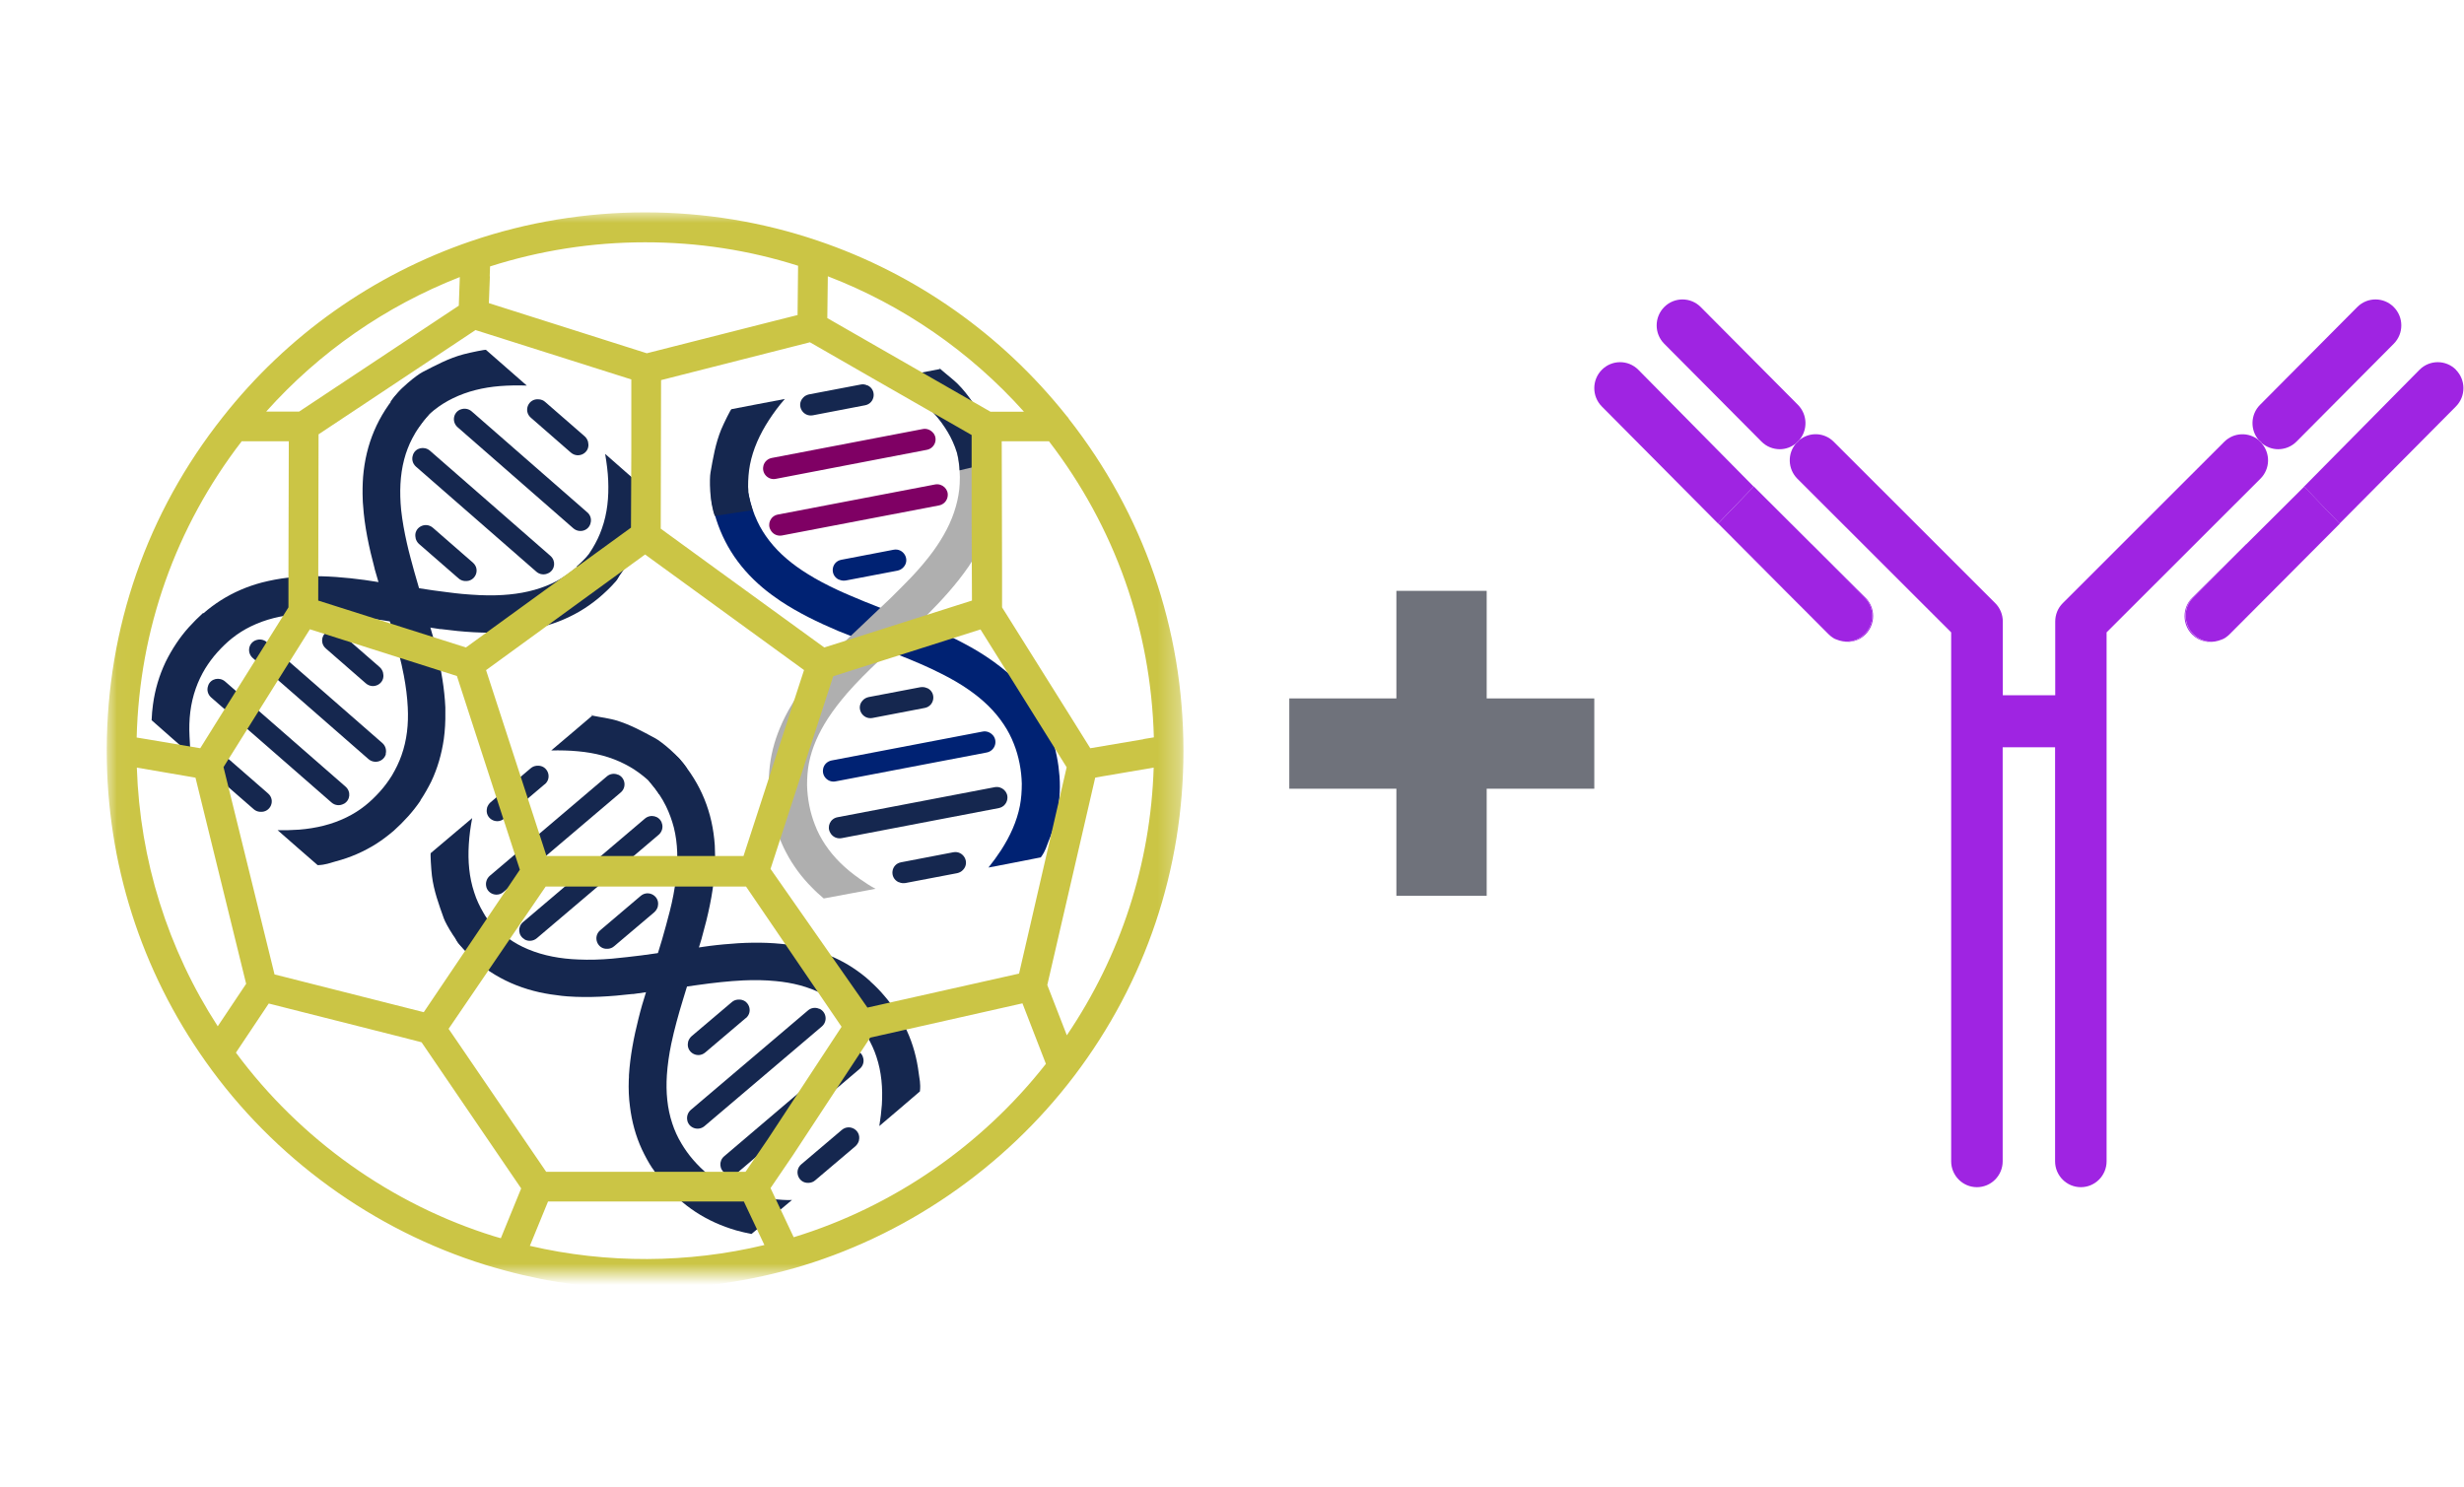 <svg width="116" height="70" viewBox="0 0 116 70" fill="none" xmlns="http://www.w3.org/2000/svg">
<mask id="mask0_5928_12966" style="mask-type:luminance" maskUnits="userSpaceOnUse" x="5" y="10" width="51" height="50">
<path d="M55.698 10H5.025V60H55.698V10Z" fill="white"/>
</mask>
<g mask="url(#mask0_5928_12966)">
<path d="M49.488 34.696C49.376 34.368 49.248 34.056 49.088 33.752C48.768 33.135 48.36 32.575 47.847 32.063C47.559 31.767 47.231 31.487 46.879 31.231C46.823 31.191 46.759 31.143 46.703 31.103C45.983 30.591 45.175 30.166 44.342 29.79C44.142 29.702 43.942 29.614 43.734 29.526L40.701 28.326C40.397 28.198 39.773 27.942 39.437 27.782C38.941 27.55 38.461 27.302 38.028 27.029C37.316 26.589 36.692 26.077 36.212 25.453C35.996 25.173 35.804 24.869 35.652 24.541C35.476 24.165 35.34 23.756 35.252 23.308C35.163 22.844 34.707 22.524 34.235 22.604C33.739 22.684 33.411 23.156 33.507 23.636C33.811 25.157 34.523 26.429 35.692 27.486C35.948 27.718 36.228 27.942 36.532 28.15C36.604 28.198 36.676 28.254 36.748 28.302C37.58 28.854 38.501 29.302 39.461 29.71C39.477 29.71 39.485 29.718 39.501 29.726L42.35 30.855C43.038 31.127 43.702 31.407 44.326 31.727C44.791 31.959 45.231 32.215 45.631 32.495C46.279 32.951 46.831 33.471 47.255 34.112C47.447 34.4 47.607 34.704 47.736 35.04C47.847 35.32 47.936 35.624 48 35.952C48.064 36.28 48.096 36.593 48.104 36.897C48.104 37.257 48.08 37.601 48.016 37.937C47.871 38.681 47.551 39.377 47.127 40.034C46.943 40.314 46.751 40.578 46.535 40.85C46.535 40.85 48.992 40.378 49 40.37C49.232 40.05 49.264 39.858 49.368 39.602C49.648 38.937 49.816 38.265 49.872 37.577C49.904 37.241 49.904 36.897 49.88 36.553C49.856 36.24 49.816 35.928 49.752 35.616C49.688 35.296 49.608 34.992 49.512 34.696" fill="#002273"/>
<path d="M36.227 37.313C36.251 37.625 36.291 37.937 36.355 38.249C36.419 38.561 36.499 38.873 36.595 39.169C36.707 39.498 36.835 39.81 36.995 40.114C37.315 40.73 37.723 41.29 38.235 41.802C38.403 41.978 38.587 42.138 38.779 42.306C38.779 42.306 41.228 41.85 41.22 41.85C40.996 41.738 40.708 41.546 40.468 41.378C39.82 40.922 39.267 40.402 38.843 39.761C38.651 39.474 38.491 39.169 38.363 38.833C38.251 38.545 38.163 38.249 38.099 37.921C38.035 37.593 38.003 37.281 37.995 36.977C37.995 36.617 38.019 36.272 38.083 35.936C38.227 35.192 38.547 34.496 38.971 33.84C39.235 33.431 39.547 33.031 39.884 32.639C40.34 32.119 40.852 31.607 41.388 31.103L43.597 29.006C43.605 28.998 43.621 28.982 43.629 28.974C44.357 28.246 45.045 27.486 45.605 26.669C45.654 26.597 45.702 26.525 45.749 26.445C45.95 26.133 46.126 25.829 46.27 25.517C46.95 24.108 47.134 22.668 46.83 21.14C46.734 20.659 46.254 20.339 45.758 20.451C45.293 20.555 44.997 21.02 45.085 21.484C45.173 21.932 45.205 22.364 45.181 22.772C45.165 23.132 45.101 23.484 45.005 23.828C44.797 24.589 44.413 25.293 43.925 25.965C43.621 26.381 43.277 26.781 42.901 27.181C42.645 27.454 42.164 27.926 41.932 28.158L39.58 30.391C39.428 30.543 39.267 30.703 39.115 30.855C38.483 31.511 37.899 32.207 37.419 32.943C37.379 33.007 37.339 33.063 37.307 33.127C37.075 33.504 36.883 33.88 36.723 34.264C36.443 34.928 36.275 35.6 36.218 36.288C36.187 36.624 36.187 36.969 36.211 37.313" fill="#AFAFAF"/>
<path d="M43.532 33.335C44.005 33.247 44.093 32.607 43.653 32.399C43.653 32.399 43.645 32.399 43.637 32.399C43.541 32.351 43.428 32.343 43.325 32.359L40.892 32.823C40.788 32.847 40.692 32.895 40.62 32.975C40.62 32.975 40.62 32.983 40.612 32.983C40.283 33.335 40.604 33.895 41.076 33.807L43.532 33.335Z" fill="#15274F"/>
<path d="M39.099 39.225C39.099 39.225 39.099 39.225 39.099 39.233C39.211 39.417 39.419 39.505 39.627 39.465L47.022 38.049C47.23 38.009 47.39 37.841 47.422 37.633C47.422 37.633 47.422 37.633 47.422 37.625C47.478 37.289 47.166 37.001 46.83 37.065L39.427 38.481C39.083 38.545 38.915 38.929 39.091 39.217" fill="#15274F"/>
<path d="M42.422 40.602C41.942 40.69 41.862 41.33 42.302 41.538C42.302 41.538 42.31 41.538 42.318 41.538C42.414 41.586 42.526 41.594 42.63 41.578L45.063 41.114C45.167 41.09 45.263 41.042 45.335 40.962C45.335 40.962 45.335 40.954 45.343 40.954C45.671 40.602 45.351 40.042 44.879 40.13L42.422 40.602Z" fill="#15274F"/>
<path d="M46.759 34.64C46.639 34.488 46.447 34.408 46.255 34.448L39.148 35.808C38.956 35.848 38.804 35.984 38.756 36.176C38.756 36.176 38.756 36.176 38.756 36.184C38.668 36.536 38.98 36.864 39.34 36.792L46.455 35.432C46.815 35.36 46.983 34.944 46.767 34.648C46.767 34.648 46.767 34.648 46.767 34.64" fill="#002273"/>
<path d="M40.725 19.083C41.197 18.995 41.285 18.355 40.845 18.147C40.845 18.147 40.837 18.147 40.829 18.147C40.733 18.099 40.621 18.083 40.517 18.107L38.084 18.571C37.98 18.595 37.884 18.643 37.812 18.723C37.812 18.723 37.812 18.731 37.804 18.731C37.476 19.083 37.796 19.643 38.268 19.555L40.725 19.083Z" fill="#15274F"/>
<path d="M36.291 24.973C36.291 24.973 36.291 24.973 36.291 24.981C36.403 25.165 36.611 25.253 36.819 25.213L44.213 23.797C44.421 23.756 44.581 23.588 44.613 23.38C44.613 23.38 44.613 23.38 44.613 23.372C44.669 23.036 44.357 22.748 44.021 22.812L36.619 24.229C36.275 24.293 36.106 24.677 36.283 24.965" fill="#7F0064"/>
<path d="M39.612 26.357C39.132 26.445 39.052 27.085 39.492 27.293C39.492 27.293 39.5 27.293 39.508 27.293C39.604 27.341 39.716 27.349 39.82 27.333L42.253 26.869C42.357 26.845 42.453 26.797 42.525 26.717C42.525 26.717 42.525 26.709 42.533 26.709C42.861 26.357 42.541 25.797 42.069 25.885L39.612 26.357Z" fill="#002273"/>
<path d="M43.941 20.395C43.821 20.243 43.629 20.163 43.437 20.203L36.331 21.564C36.139 21.604 35.987 21.74 35.939 21.932C35.939 21.932 35.939 21.932 35.939 21.94C35.851 22.292 36.163 22.62 36.523 22.548L43.637 21.18C43.997 21.108 44.166 20.692 43.949 20.403C43.949 20.403 43.949 20.403 43.949 20.395" fill="#7F0064"/>
<path d="M45.174 22.148C45.174 21.98 45.118 21.532 45.054 21.332C45.022 21.236 44.99 21.148 44.958 21.052C44.83 20.715 44.67 20.411 44.477 20.123C44.061 19.483 43.501 18.963 42.853 18.507C42.517 18.267 42.149 18.051 41.765 17.851C41.765 17.851 44.294 17.37 44.285 17.37C43.981 17.162 44.846 17.835 45.086 18.075C45.598 18.587 45.95 19.179 46.326 19.763C46.486 20.019 46.902 21.036 46.918 21.732" fill="#15274F"/>
<path d="M35.435 24.02C35.379 23.86 35.251 23.428 35.235 23.22C35.235 23.124 35.227 23.02 35.219 22.924C35.219 22.564 35.243 22.22 35.307 21.884C35.451 21.14 35.771 20.443 36.195 19.787C36.419 19.443 36.667 19.107 36.947 18.787C36.947 18.787 34.451 19.259 34.435 19.267C34.403 19.267 34.09 19.899 33.954 20.219C33.682 20.884 33.57 21.564 33.45 22.244C33.394 22.54 33.402 23.636 33.65 24.293" fill="#15274F"/>
<path d="M40.972 46.204C40.716 45.971 40.444 45.763 40.164 45.579C39.588 45.195 38.947 44.915 38.251 44.715C37.851 44.603 37.435 44.523 36.995 44.467C36.923 44.459 36.851 44.451 36.779 44.443C35.898 44.355 34.986 44.379 34.074 44.467C33.858 44.491 33.634 44.507 33.418 44.539L30.193 44.987C29.865 45.027 29.2 45.107 28.824 45.139C28.28 45.187 27.744 45.203 27.224 45.179C26.384 45.147 25.591 45.003 24.863 44.699C24.535 44.563 24.223 44.395 23.927 44.179C23.591 43.939 23.27 43.651 22.966 43.307C22.654 42.947 22.11 42.891 21.734 43.195C21.342 43.507 21.286 44.083 21.606 44.451C22.622 45.627 23.863 46.38 25.399 46.724C25.735 46.796 26.087 46.852 26.456 46.892C26.544 46.9 26.632 46.908 26.72 46.916C27.712 46.988 28.744 46.924 29.769 46.804C29.785 46.804 29.801 46.804 29.817 46.804L32.849 46.38C33.586 46.276 34.306 46.196 35.002 46.163C35.522 46.139 36.027 46.148 36.515 46.196C37.299 46.268 38.043 46.452 38.723 46.804C39.028 46.956 39.324 47.148 39.596 47.38C39.836 47.572 40.06 47.796 40.276 48.044C40.492 48.292 40.676 48.556 40.828 48.812C41.012 49.124 41.156 49.437 41.26 49.757C41.5 50.477 41.564 51.237 41.516 52.021C41.492 52.349 41.452 52.686 41.396 53.022C41.396 53.022 43.301 51.405 43.309 51.389C43.349 50.997 43.285 50.813 43.253 50.541C43.165 49.829 42.981 49.157 42.693 48.532C42.549 48.22 42.389 47.924 42.197 47.636C42.029 47.38 41.836 47.124 41.628 46.884C41.42 46.636 41.196 46.412 40.964 46.204" fill="#15274F"/>
<path d="M30.714 55.007C30.882 55.263 31.074 55.519 31.282 55.767C31.49 56.015 31.714 56.239 31.946 56.447C32.202 56.679 32.474 56.887 32.755 57.071C33.331 57.447 33.971 57.735 34.659 57.935C34.891 57.999 35.131 58.056 35.379 58.103L37.284 56.503C37.028 56.519 36.684 56.487 36.396 56.463C35.611 56.391 34.867 56.207 34.187 55.855C33.883 55.703 33.587 55.511 33.315 55.279C33.075 55.087 32.851 54.862 32.635 54.614C32.419 54.366 32.234 54.102 32.082 53.846C31.898 53.542 31.754 53.222 31.65 52.902C31.41 52.182 31.346 51.421 31.394 50.637C31.426 50.149 31.498 49.653 31.602 49.149C31.746 48.468 31.938 47.772 32.154 47.068L33.043 44.155C33.043 44.139 33.043 44.123 33.051 44.115C33.331 43.123 33.555 42.122 33.635 41.138C33.635 41.05 33.651 40.962 33.651 40.874C33.675 40.506 33.667 40.154 33.651 39.81C33.547 38.249 33.003 36.905 31.986 35.728C31.666 35.352 31.09 35.32 30.714 35.656C30.362 35.976 30.33 36.529 30.634 36.881C30.93 37.225 31.17 37.585 31.354 37.961C31.514 38.289 31.634 38.625 31.722 38.961C31.914 39.722 31.922 40.53 31.826 41.354C31.762 41.866 31.666 42.386 31.53 42.915C31.442 43.275 31.258 43.923 31.17 44.235L30.226 47.332C30.17 47.54 30.106 47.756 30.058 47.964C29.834 48.852 29.666 49.741 29.61 50.621C29.61 50.693 29.61 50.765 29.602 50.837C29.586 51.277 29.602 51.702 29.658 52.11C29.746 52.822 29.93 53.494 30.218 54.118C30.362 54.422 30.522 54.726 30.714 55.014" fill="#15274F"/>
<path d="M35.114 47.94C35.483 47.628 35.242 47.028 34.754 47.068C34.754 47.068 34.746 47.068 34.738 47.068C34.634 47.076 34.53 47.116 34.45 47.188L32.562 48.788C32.482 48.86 32.426 48.948 32.394 49.053C32.394 49.053 32.394 49.06 32.394 49.069C32.282 49.541 32.834 49.869 33.202 49.557L35.106 47.94H35.114Z" fill="#15274F"/>
<path d="M34.155 55.255C34.155 55.255 34.155 55.255 34.163 55.255C34.347 55.359 34.579 55.335 34.739 55.199L40.477 50.325C40.637 50.189 40.701 49.965 40.621 49.765C40.621 49.765 40.621 49.765 40.621 49.757C40.501 49.437 40.093 49.341 39.829 49.565L34.091 54.446C33.827 54.67 33.859 55.087 34.163 55.255" fill="#15274F"/>
<path d="M37.724 54.822C37.356 55.134 37.596 55.735 38.076 55.695C38.076 55.695 38.084 55.695 38.092 55.695C38.196 55.687 38.3 55.647 38.38 55.575L40.269 53.974C40.349 53.902 40.405 53.814 40.437 53.71C40.437 53.71 40.437 53.702 40.437 53.694C40.549 53.222 39.997 52.894 39.629 53.206L37.724 54.822Z" fill="#15274F"/>
<path d="M38.563 47.5C38.387 47.42 38.179 47.452 38.035 47.58L32.522 52.261C32.377 52.389 32.313 52.582 32.361 52.774C32.361 52.774 32.361 52.774 32.361 52.782C32.458 53.134 32.89 53.262 33.17 53.022L38.691 48.332C38.972 48.092 38.908 47.652 38.58 47.5C38.58 47.5 38.58 47.5 38.572 47.5" fill="#15274F"/>
<path d="M25.648 36.929C26.016 36.617 25.776 36.016 25.288 36.056C25.288 36.056 25.28 36.056 25.272 36.056C25.168 36.064 25.064 36.104 24.983 36.176L23.095 37.777C23.015 37.849 22.959 37.937 22.927 38.041C22.927 38.041 22.927 38.049 22.927 38.057C22.815 38.529 23.367 38.857 23.735 38.545L25.64 36.929H25.648Z" fill="#15274F"/>
<path d="M24.687 44.235C24.687 44.235 24.687 44.235 24.695 44.235C24.879 44.339 25.111 44.315 25.271 44.179L31.009 39.306C31.169 39.169 31.233 38.945 31.153 38.745C31.153 38.745 31.153 38.745 31.153 38.737C31.033 38.417 30.625 38.321 30.361 38.545L24.623 43.419C24.359 43.643 24.391 44.059 24.695 44.227" fill="#15274F"/>
<path d="M28.256 43.803C27.888 44.115 28.128 44.715 28.608 44.675C28.608 44.675 28.616 44.675 28.624 44.675C28.728 44.667 28.832 44.627 28.912 44.555L30.801 42.955C30.881 42.883 30.937 42.794 30.969 42.69C30.969 42.69 30.969 42.682 30.969 42.674C31.081 42.202 30.529 41.874 30.161 42.186L28.256 43.803Z" fill="#15274F"/>
<path d="M29.096 36.48C28.92 36.4 28.712 36.432 28.567 36.56L23.054 41.242C22.91 41.37 22.846 41.57 22.894 41.754C22.894 41.754 22.894 41.754 22.894 41.762C22.99 42.114 23.422 42.242 23.702 42.002L29.224 37.313C29.504 37.073 29.44 36.632 29.112 36.48C29.112 36.48 29.112 36.48 29.104 36.48" fill="#15274F"/>
<path d="M31.033 37.401C30.945 37.257 30.681 36.889 30.521 36.745C30.449 36.681 30.377 36.617 30.297 36.553C30.017 36.328 29.728 36.136 29.424 35.984C28.744 35.632 28 35.448 27.216 35.376C26.807 35.336 26.383 35.328 25.951 35.336C25.951 35.336 27.912 33.679 27.904 33.679C27.536 33.656 28.616 33.808 28.952 33.904C29.648 34.104 30.248 34.44 30.857 34.768C31.121 34.912 31.985 35.592 32.345 36.192" fill="#15274F"/>
<path d="M23.479 43.827C23.351 43.715 23.031 43.403 22.911 43.227C22.855 43.147 22.807 43.059 22.759 42.979C22.575 42.667 22.43 42.355 22.326 42.026C22.086 41.306 22.022 40.546 22.07 39.762C22.094 39.353 22.15 38.937 22.23 38.521C22.23 38.521 20.294 40.162 20.278 40.17C20.254 40.194 20.294 40.89 20.334 41.234C20.422 41.946 20.662 42.594 20.894 43.243C20.998 43.531 21.542 44.475 22.07 44.923" fill="#15274F"/>
<path d="M19.79 37.689C19.982 37.401 20.15 37.105 20.302 36.801C20.598 36.176 20.79 35.512 20.894 34.8C20.95 34.392 20.974 33.968 20.966 33.528C20.966 33.456 20.966 33.383 20.966 33.312C20.926 32.431 20.774 31.543 20.558 30.655C20.51 30.439 20.454 30.23 20.398 30.022L19.501 26.909C19.413 26.589 19.237 25.949 19.157 25.581C19.037 25.053 18.941 24.525 18.885 24.012C18.805 23.188 18.829 22.388 19.029 21.628C19.117 21.292 19.245 20.956 19.413 20.635C19.605 20.267 19.846 19.915 20.15 19.571C20.462 19.219 20.446 18.667 20.094 18.347C19.726 18.003 19.149 18.027 18.821 18.403C17.789 19.563 17.221 20.899 17.093 22.46C17.069 22.804 17.061 23.156 17.077 23.524C17.077 23.612 17.085 23.7 17.093 23.788C17.157 24.773 17.373 25.781 17.637 26.773C17.637 26.789 17.637 26.797 17.645 26.813L18.493 29.734C18.701 30.439 18.885 31.135 19.013 31.815C19.109 32.319 19.173 32.823 19.197 33.312C19.237 34.096 19.157 34.848 18.901 35.568C18.789 35.888 18.637 36.2 18.453 36.513C18.293 36.769 18.109 37.025 17.885 37.273C17.661 37.521 17.437 37.737 17.197 37.929C16.917 38.153 16.62 38.337 16.308 38.489C15.62 38.825 14.876 39.001 14.084 39.065C13.756 39.089 13.412 39.097 13.067 39.089C13.067 39.089 14.948 40.738 14.956 40.738C15.348 40.722 15.524 40.634 15.796 40.562C16.5 40.378 17.133 40.098 17.717 39.73C18.005 39.545 18.277 39.337 18.541 39.113C18.773 38.905 18.997 38.681 19.213 38.441C19.429 38.201 19.622 37.953 19.797 37.697" fill="#15274F"/>
<path d="M9.562 28.862C9.33 29.07 9.106 29.294 8.89 29.534C8.674 29.774 8.482 30.022 8.306 30.286C8.114 30.575 7.946 30.863 7.794 31.175C7.498 31.799 7.298 32.463 7.202 33.175C7.17 33.415 7.146 33.656 7.138 33.912C7.138 33.912 9.002 35.56 9.002 35.552C8.954 35.304 8.93 34.96 8.922 34.672C8.882 33.888 8.962 33.135 9.218 32.415C9.33 32.095 9.482 31.775 9.666 31.471C9.827 31.215 10.011 30.959 10.235 30.711C10.459 30.462 10.683 30.246 10.923 30.054C11.203 29.83 11.499 29.646 11.811 29.494C12.499 29.158 13.244 28.982 14.028 28.918C14.516 28.878 15.028 28.878 15.548 28.918C16.245 28.958 16.965 29.054 17.693 29.158L20.718 29.622C20.734 29.622 20.75 29.622 20.766 29.622C21.79 29.758 22.823 29.83 23.823 29.774C23.911 29.774 23.999 29.766 24.087 29.75C24.455 29.718 24.807 29.67 25.151 29.598C26.696 29.278 27.952 28.542 28.985 27.381C29.313 27.013 29.265 26.437 28.873 26.125C28.505 25.821 27.952 25.869 27.64 26.221C27.336 26.565 27.008 26.845 26.672 27.077C26.368 27.285 26.056 27.453 25.728 27.582C24.991 27.878 24.199 28.006 23.359 28.03C22.839 28.046 22.311 28.014 21.758 27.966C21.382 27.934 20.718 27.838 20.39 27.798L17.165 27.309C16.949 27.285 16.725 27.253 16.509 27.229C15.596 27.133 14.684 27.093 13.804 27.173C13.732 27.173 13.66 27.189 13.588 27.197C13.148 27.245 12.732 27.326 12.323 27.43C11.627 27.614 10.987 27.894 10.403 28.262C10.115 28.446 9.843 28.646 9.578 28.878" fill="#15274F"/>
<path d="M17.221 32.175C17.589 32.495 18.149 32.175 18.037 31.703C18.037 31.703 18.037 31.695 18.037 31.687C18.013 31.583 17.957 31.487 17.877 31.415L16.012 29.79C15.932 29.718 15.828 29.678 15.724 29.67C15.724 29.67 15.716 29.67 15.708 29.67C15.228 29.622 14.972 30.214 15.34 30.535L17.221 32.175Z" fill="#15274F"/>
<path d="M9.803 32.271C9.803 32.271 9.803 32.271 9.803 32.279C9.723 32.479 9.779 32.695 9.939 32.839L15.605 37.785C15.765 37.929 15.997 37.953 16.181 37.849C16.181 37.849 16.181 37.849 16.189 37.849C16.493 37.681 16.533 37.273 16.269 37.041L10.595 32.087C10.331 31.863 9.923 31.951 9.803 32.271Z" fill="#15274F"/>
<path d="M10.739 35.72C10.371 35.4 9.811 35.72 9.923 36.193C9.923 36.193 9.923 36.2 9.923 36.209C9.947 36.312 10.003 36.409 10.083 36.481L11.947 38.105C12.027 38.177 12.132 38.217 12.236 38.225C12.236 38.225 12.243 38.225 12.252 38.225C12.732 38.265 12.988 37.681 12.62 37.361L10.739 35.72Z" fill="#15274F"/>
<path d="M18.157 35.504C18.205 35.32 18.149 35.12 18.005 34.992L12.563 30.239C12.419 30.11 12.211 30.078 12.035 30.151C12.035 30.151 12.035 30.151 12.027 30.151C11.691 30.295 11.619 30.735 11.899 30.983L17.348 35.744C17.628 35.984 18.061 35.864 18.165 35.512C18.165 35.512 18.165 35.512 18.165 35.504" fill="#15274F"/>
<path d="M26.872 21.308C27.24 21.628 27.8 21.308 27.688 20.835C27.688 20.835 27.688 20.827 27.688 20.819C27.664 20.715 27.608 20.619 27.528 20.547L25.663 18.923C25.584 18.851 25.48 18.811 25.375 18.803C25.375 18.803 25.367 18.803 25.359 18.803C24.879 18.755 24.623 19.347 24.991 19.667L26.872 21.308Z" fill="#15274F"/>
<path d="M19.446 21.404C19.446 21.404 19.446 21.404 19.446 21.412C19.366 21.612 19.422 21.828 19.582 21.972L25.248 26.917C25.408 27.061 25.64 27.085 25.824 26.982C25.824 26.982 25.824 26.982 25.832 26.982C26.137 26.813 26.177 26.405 25.912 26.173L20.239 21.22C19.974 20.995 19.566 21.084 19.446 21.404Z" fill="#15274F"/>
<path d="M20.383 24.853C20.015 24.533 19.454 24.853 19.566 25.325C19.566 25.325 19.566 25.333 19.566 25.341C19.59 25.445 19.646 25.541 19.726 25.613L21.591 27.237C21.671 27.309 21.775 27.349 21.879 27.358C21.879 27.358 21.887 27.358 21.895 27.358C22.375 27.398 22.631 26.813 22.263 26.493L20.383 24.853Z" fill="#15274F"/>
<path d="M27.8 24.637C27.856 24.453 27.8 24.253 27.648 24.125L22.206 19.371C22.062 19.243 21.854 19.211 21.678 19.283C21.678 19.283 21.678 19.283 21.67 19.283C21.334 19.427 21.262 19.867 21.542 20.115L26.992 24.877C27.272 25.117 27.704 24.997 27.8 24.645C27.8 24.645 27.8 24.645 27.8 24.637Z" fill="#15274F"/>
<path d="M27.152 26.669C27.288 26.557 27.608 26.253 27.729 26.077C27.785 25.997 27.841 25.909 27.889 25.829C28.073 25.525 28.225 25.213 28.337 24.885C28.593 24.165 28.665 23.412 28.633 22.628C28.617 22.22 28.561 21.804 28.489 21.372C28.489 21.372 30.417 23.068 30.417 23.06C30.393 22.692 30.393 23.78 30.345 24.125C30.249 24.837 29.993 25.477 29.753 26.125C29.649 26.405 29.089 27.349 28.545 27.79" fill="#15274F"/>
<path d="M19.686 20.155C19.782 20.011 20.046 19.651 20.206 19.507C20.278 19.443 20.358 19.379 20.43 19.315C20.71 19.091 21.006 18.907 21.319 18.755C22.007 18.419 22.751 18.243 23.535 18.179C23.943 18.147 24.368 18.139 24.8 18.155C24.8 18.155 22.895 16.482 22.879 16.474C22.855 16.45 22.159 16.594 21.823 16.682C21.127 16.866 20.51 17.202 19.902 17.514C19.63 17.651 18.766 18.323 18.39 18.915" fill="#15274F"/>
</g>
<mask id="mask1_5928_12966" style="mask-type:luminance" maskUnits="userSpaceOnUse" x="5" y="10" width="51" height="50">
<path d="M55.698 10H5.025V60H55.698V10Z" fill="white"/>
</mask>
<g mask="url(#mask1_5928_12966)">
<path d="M50.312 19.707C50.288 19.667 50.256 19.627 50.216 19.587C47.167 15.754 43.118 12.897 38.508 11.336C35.891 10.448 33.154 10 30.369 10C27.585 10 24.8 10.456 22.159 11.36C17.549 12.937 13.508 15.802 10.483 19.643C6.922 24.14 5.033 29.558 5.025 35.312V35.352C5.025 40.626 6.634 45.691 9.683 49.989C12.892 54.526 17.573 57.919 22.855 59.56C23.199 59.664 23.511 59.752 23.807 59.832C25.928 60.408 28.137 60.696 30.369 60.696C32.602 60.696 34.963 60.384 37.164 59.776L37.276 59.744C37.276 59.744 37.3 59.744 37.316 59.736C42.565 58.247 47.271 55.014 50.584 50.645C53.937 46.22 55.714 40.93 55.714 35.36V35.32C55.706 29.59 53.833 24.204 50.312 19.715M48.207 19.387H46.631L38.948 14.978L38.972 13.009C42.509 14.369 45.67 16.554 48.207 19.387ZM22.887 31.551L30.369 26.109L37.852 31.551L35.691 38.193L35.003 40.306H25.728L25.12 38.433L22.879 31.543L22.887 31.551ZM24.472 40.954L24.44 41.002L19.95 47.66L13.34 45.987L12.924 45.883L12.876 45.683L10.523 36.12L13.644 31.135L14.588 29.63L21.511 31.831L22.087 33.608L24.472 40.946V40.954ZM38.14 16.122L41.037 17.787L45.742 20.483V24.509L45.758 28.278L39.949 30.126L38.804 30.487L33.667 26.757L31.106 24.893L31.122 17.898L38.14 16.114V16.122ZM39.236 31.839L46.159 29.638L47.711 32.119L50.216 36.128L48.447 43.803L47.975 45.843L40.837 47.444L36.275 40.914L39.228 31.839H39.236ZM23.055 13.009L23.071 12.545C25.424 11.793 27.881 11.409 30.369 11.409C32.858 11.409 35.251 11.777 37.572 12.513L37.548 14.834L36.468 15.106L30.45 16.634L23.015 14.273L23.063 13.009H23.055ZM22.399 15.546L29.113 17.674L29.721 17.866V21.292L29.705 24.845L26.048 27.502L21.935 30.487L14.981 28.278L14.997 20.451L18.358 18.219L22.391 15.538L22.399 15.546ZM21.647 13.049L21.599 14.393L14.084 19.379H12.532C15.037 16.578 18.15 14.417 21.639 13.049M11.371 20.779H13.596L13.58 26.829V28.598L10.355 33.744L9.427 35.232L6.922 34.808L6.434 34.728C6.562 29.63 8.266 24.829 11.371 20.788M6.442 36.144L9.203 36.617L11.588 46.324L10.251 48.324C7.89 44.675 6.586 40.506 6.442 36.144ZM23.575 58.303C23.479 58.271 23.375 58.247 23.271 58.215C18.438 56.719 14.132 53.654 11.107 49.565L12.652 47.252L18.942 48.844L19.846 49.077L24.536 55.959L23.575 58.312V58.303ZM24.944 58.664L25.8 56.575H35.019L35.987 58.624C32.402 59.488 28.545 59.504 24.952 58.664M35.099 55.175H25.712L21.727 49.333L21.119 48.444L24.168 43.971L25.688 41.746H35.123L39.62 48.348L36.163 53.614L35.099 55.175ZM37.364 58.255L36.275 55.943L37.332 54.39L40.965 48.86L48.135 47.244L49.239 50.093C46.215 53.95 42.029 56.831 37.372 58.255M50.224 48.748L49.304 46.38L51.56 36.617L51.872 36.56L54.313 36.144C54.169 40.69 52.761 45.003 50.224 48.748ZM53.833 34.808L51.328 35.232L50.4 33.744L47.175 28.598V26.829L47.159 20.779H49.384C52.489 24.821 54.185 29.614 54.321 34.72L53.833 34.8V34.808Z" fill="#CBC545"/>
</g>
<path d="M60.697 32.886H65.739V27.821H69.99V32.886H75.056V37.138H69.99V42.179H65.739V37.138H60.697V32.886Z" fill="#6F727B"/>
<path d="M84.702 20.725C85.115 20.247 85.096 19.524 84.646 19.065L80.067 14.458C79.592 13.98 78.823 13.98 78.348 14.458C77.874 14.936 77.874 15.709 78.348 16.186L82.928 20.794C83.165 21.033 83.478 21.152 83.79 21.152C84.059 21.152 84.328 21.058 84.552 20.876C84.571 20.851 84.59 20.825 84.609 20.806C84.64 20.775 84.671 20.756 84.702 20.731" fill="#9F24E2"/>
<path d="M83.928 27.702L86.071 29.858C86.133 29.921 86.202 29.978 86.271 30.022C86.208 29.978 86.152 29.934 86.102 29.883L83.928 27.708V27.702Z" fill="#9F24E2"/>
<path d="M77.13 17.412C76.655 16.934 75.887 16.934 75.412 17.412C74.937 17.89 74.937 18.663 75.412 19.141L80.885 24.654L82.559 22.912L77.13 17.412Z" fill="#9F24E2"/>
<path d="M84.703 20.725C84.671 20.75 84.634 20.775 84.609 20.8C84.59 20.826 84.572 20.845 84.553 20.87C84.584 20.845 84.621 20.819 84.647 20.794C84.665 20.775 84.684 20.75 84.703 20.725Z" fill="#9F24E2"/>
<path d="M80.886 24.654L83.928 27.702L80.886 24.647V24.654Z" fill="#9F24E2"/>
<path d="M85.296 25.628L87.783 28.13C88.257 28.607 88.257 29.381 87.783 29.858C87.545 30.097 87.233 30.216 86.92 30.216C86.808 30.216 86.695 30.198 86.589 30.166C87.014 30.298 87.495 30.21 87.826 29.871C88.301 29.393 88.301 28.62 87.826 28.142L85.296 25.622V25.628Z" fill="#9F24E2"/>
<path d="M87.782 29.858C88.257 29.38 88.257 28.607 87.782 28.13L85.295 25.628L82.565 22.906L80.891 24.647L83.927 27.702L86.101 29.877C86.151 29.927 86.214 29.977 86.27 30.015C86.37 30.084 86.483 30.128 86.595 30.16C86.701 30.191 86.814 30.21 86.926 30.21C87.239 30.21 87.545 30.091 87.788 29.852" fill="#9F24E2"/>
<path d="M86.596 30.166C86.484 30.129 86.371 30.091 86.272 30.022C86.371 30.085 86.484 30.135 86.596 30.166Z" fill="#9F24E2"/>
<path d="M106.489 20.876C106.714 21.058 106.982 21.152 107.251 21.152C107.563 21.152 107.876 21.033 108.113 20.794L112.693 16.186C113.168 15.709 113.168 14.936 112.693 14.458C112.218 13.98 111.45 13.98 110.975 14.458L106.395 19.065C105.945 19.518 105.926 20.247 106.339 20.725C106.37 20.75 106.408 20.775 106.433 20.8C106.458 20.819 106.47 20.844 106.489 20.869" fill="#9F24E2"/>
<path d="M104.766 30.022C104.834 29.978 104.903 29.921 104.966 29.858L107.109 27.702L104.934 29.877C104.884 29.934 104.822 29.978 104.766 30.015" fill="#9F24E2"/>
<path d="M115.624 17.412C115.149 16.934 114.38 16.934 113.905 17.412L108.47 22.912L110.144 24.654L115.617 19.141C116.092 18.663 116.092 17.89 115.617 17.412" fill="#9F24E2"/>
<path d="M106.49 20.876C106.459 20.851 106.421 20.825 106.396 20.794C106.378 20.775 106.359 20.75 106.34 20.725C105.865 20.335 105.165 20.354 104.716 20.8L97.112 28.4C96.881 28.626 96.756 28.94 96.756 29.267V32.737H94.288V29.267C94.288 28.94 94.163 28.632 93.932 28.4L86.328 20.8C85.884 20.354 85.185 20.329 84.704 20.725C84.685 20.75 84.666 20.775 84.647 20.794C84.616 20.825 84.585 20.844 84.554 20.876C84.141 21.353 84.16 22.076 84.61 22.535L91.857 29.776V54.681C91.857 55.353 92.401 55.9 93.07 55.9C93.738 55.9 94.282 55.353 94.282 54.681V35.188H96.749V54.681C96.749 55.353 97.293 55.9 97.962 55.9C98.63 55.9 99.174 55.353 99.174 54.681V29.776L106.421 22.535C106.877 22.076 106.89 21.353 106.478 20.876" fill="#9F24E2"/>
<path d="M106.49 20.876C106.49 20.876 106.452 20.826 106.434 20.807C106.402 20.775 106.371 20.756 106.34 20.731C106.359 20.756 106.377 20.782 106.396 20.8C106.427 20.832 106.459 20.851 106.49 20.882" fill="#9F24E2"/>
<path d="M110.15 24.654L110.144 24.647L107.107 27.702L110.15 24.654Z" fill="#9F24E2"/>
<path d="M103.246 29.858C102.771 29.381 102.771 28.607 103.246 28.13L105.732 25.628L103.202 28.148C102.727 28.626 102.727 29.399 103.202 29.877C103.533 30.21 104.014 30.305 104.439 30.173C104.333 30.204 104.22 30.223 104.108 30.223C103.795 30.223 103.489 30.103 103.246 29.865" fill="#9F24E2"/>
<path d="M105.74 25.628L103.254 28.13C102.779 28.607 102.779 29.38 103.254 29.858C103.491 30.097 103.803 30.216 104.116 30.216C104.228 30.216 104.341 30.198 104.447 30.166C104.559 30.128 104.672 30.091 104.772 30.022C104.834 29.978 104.891 29.934 104.941 29.883L107.115 27.708L110.151 24.654L108.477 22.912L105.747 25.628H105.74Z" fill="#9F24E2"/>
<path d="M104.764 30.022C104.664 30.091 104.552 30.135 104.439 30.166C104.552 30.135 104.664 30.085 104.764 30.022Z" fill="#9F24E2"/>
</svg>
